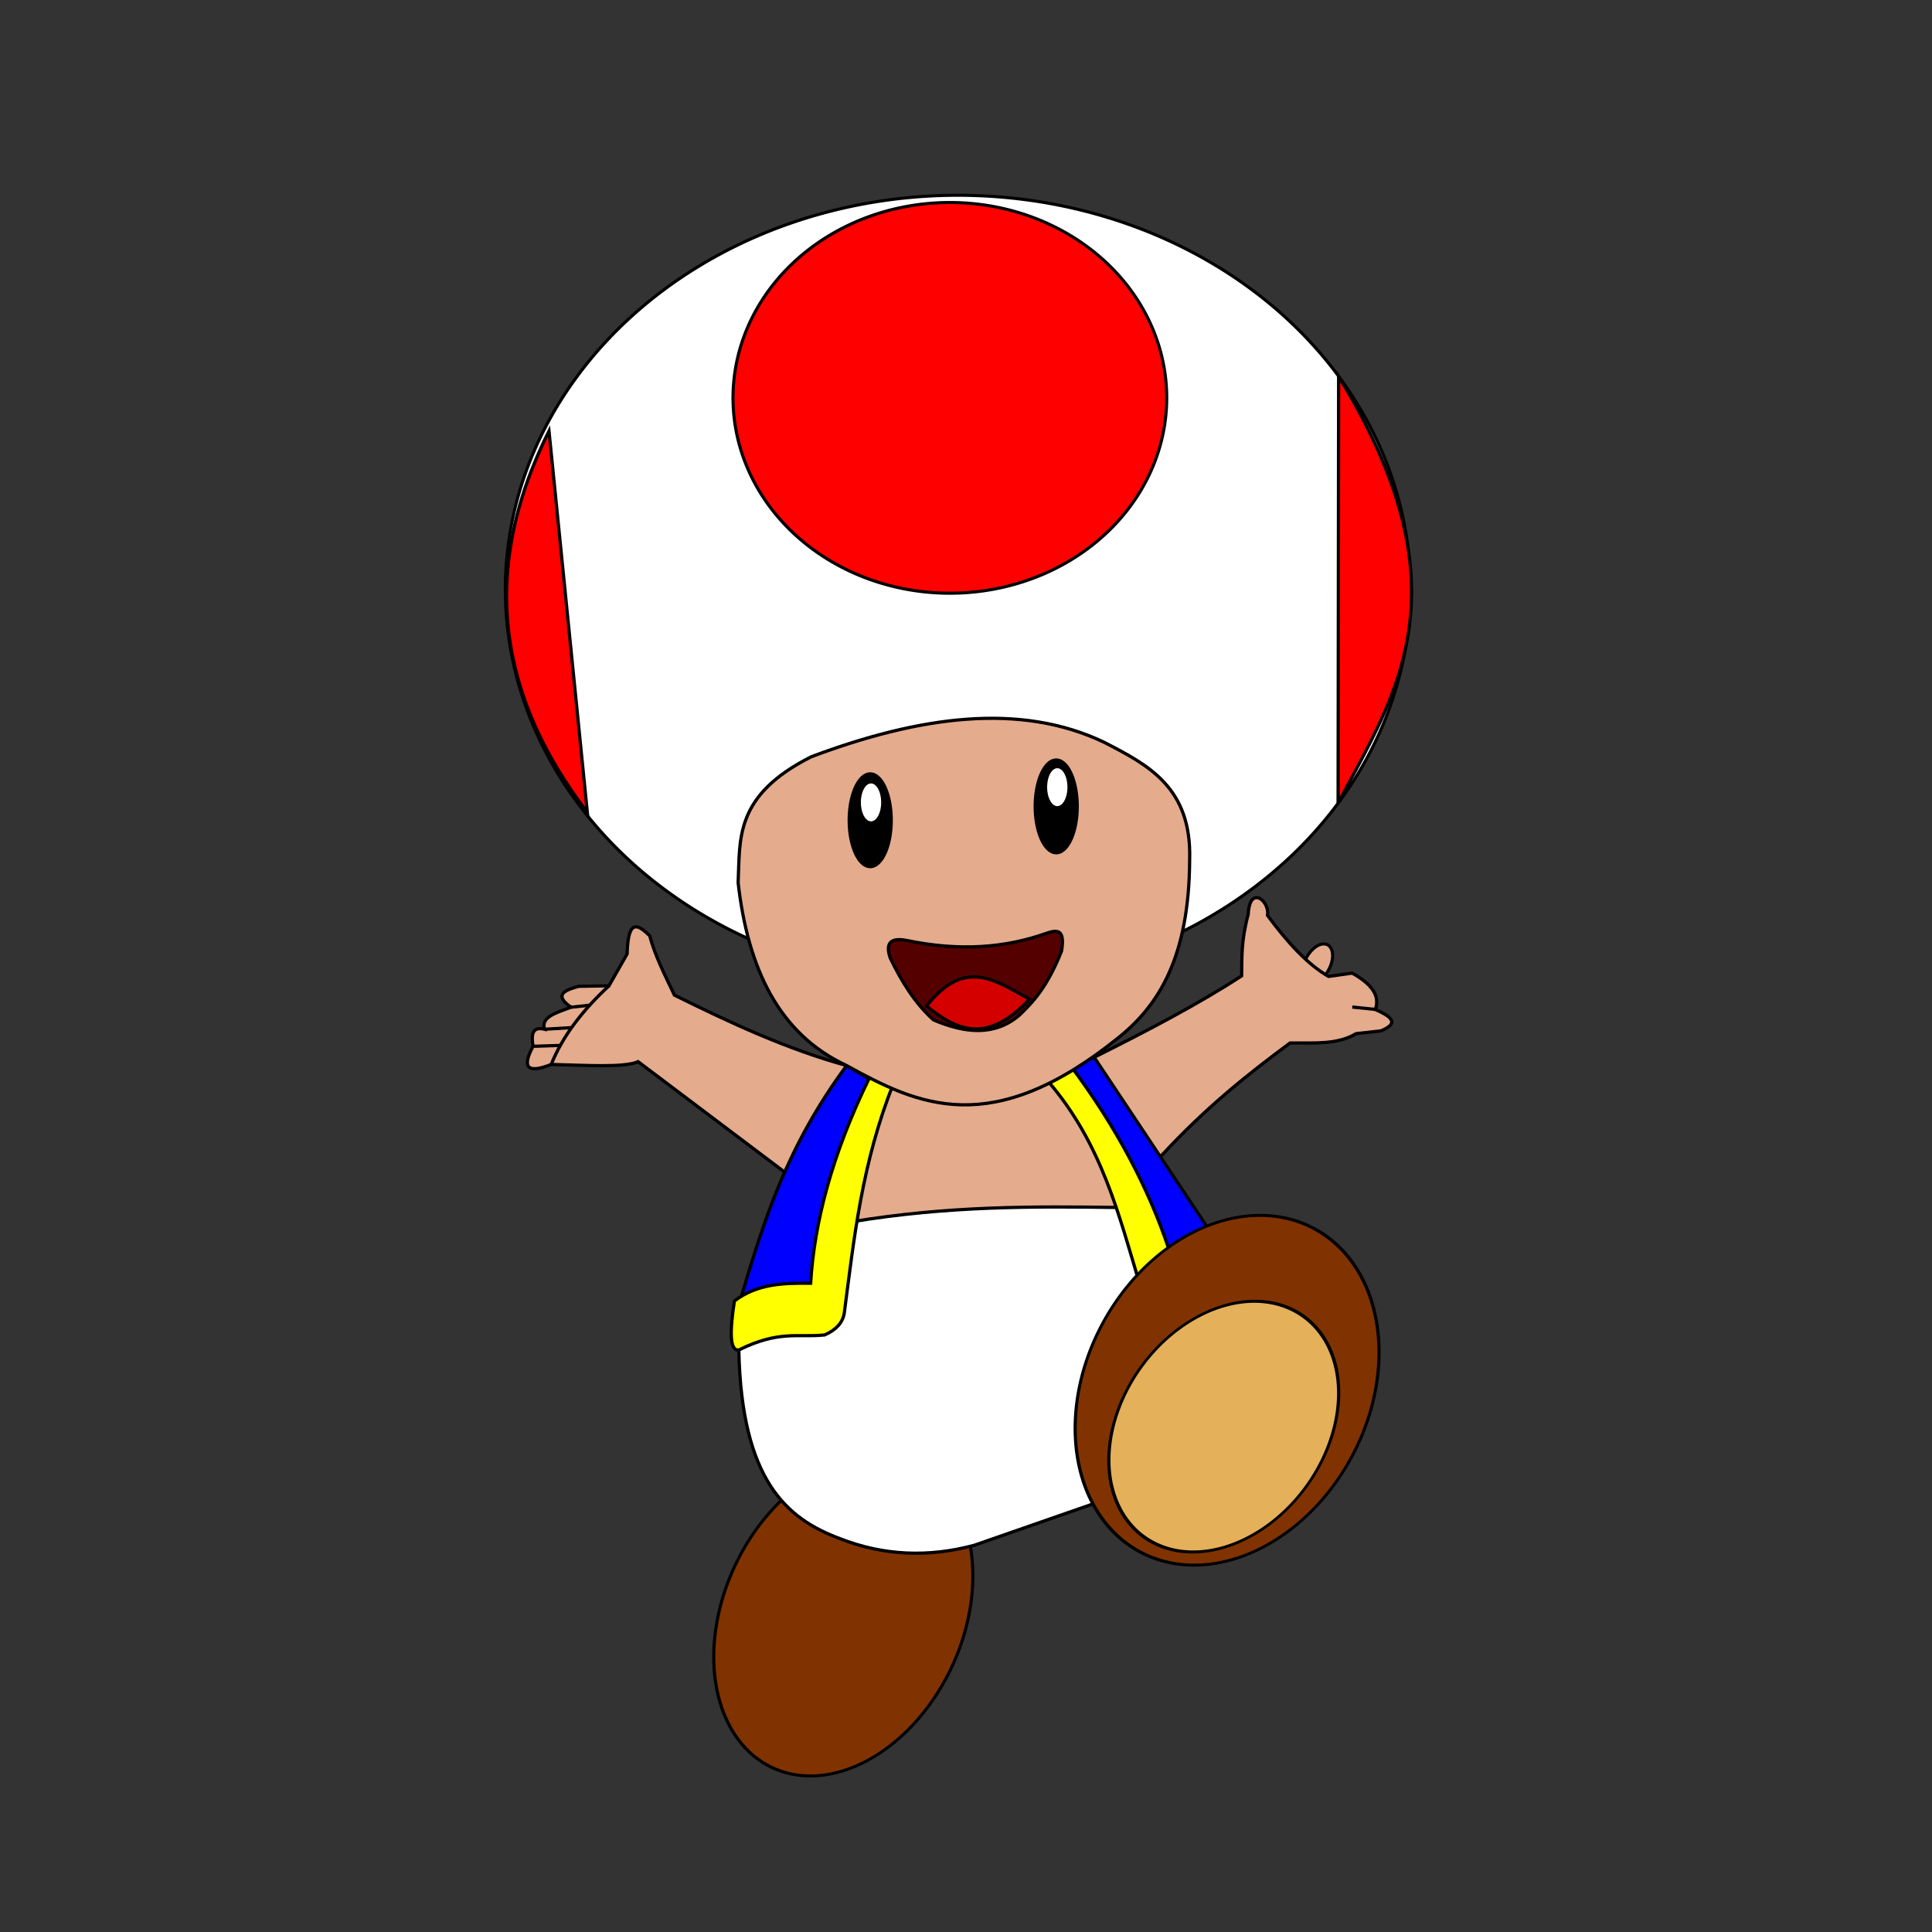 <?xml version="1.0" encoding="UTF-8" standalone="no"?>
<!-- Created with Inkscape (http://www.inkscape.org/) -->

<svg
   xmlns:dc="http://purl.org/dc/elements/1.1/"
   xmlns:cc="http://creativecommons.org/ns#"
   xmlns:rdf="http://www.w3.org/1999/02/22-rdf-syntax-ns#"
   xmlns:svg="http://www.w3.org/2000/svg"
   xmlns="http://www.w3.org/2000/svg"
   xmlns:sodipodi="http://sodipodi.sourceforge.net/DTD/sodipodi-0.dtd"
   xmlns:inkscape="http://www.inkscape.org/namespaces/inkscape"
   width="600"
   height="600"
   viewBox="0 0 600 600"
   version="1.1"
   id="svg6180"
   inkscape:version="0.92.4 (5da689c313, 2019-01-14)"
   sodipodi:docname="t.svg">
  <rect x="0" y="0" width="600" height="600" fill="#333333" stroke="none"/>
  <defs
     id="defs6174" />
  <sodipodi:namedview
     id="base"
     pagecolor="#ffffff"
     bordercolor="#666666"
     borderopacity="1.0"
     inkscape:pageopacity="0.0"
     inkscape:pageshadow="2"
     inkscape:zoom="1.7966667"
     inkscape:cx="300"
     inkscape:cy="300"
     inkscape:document-units="mm"
     inkscape:current-layer="layer1"
     showgrid="false"
     units="px"
     inkscape:window-width="2400"
     inkscape:window-height="1271"
     inkscape:window-x="-9"
     inkscape:window-y="-9"
     inkscape:window-maximized="1" />
  <g
     inkscape:label="Layer 1"
     inkscape:groupmode="layer"
     id="layer1"
     transform="translate(0,-138.25)">
    <g
       id="toad">
      <path
         transform="rotate(28.11)"
         d="m 569.039,187.392 a 3.929,6.663 0 0 1 1.439,9.099 3.929,6.663 0 0 1 -5.365,2.445 3.929,6.663 0 0 1 -1.445,-9.096 3.929,6.663 0 0 1 5.364,-2.454"
         sodipodi:open="true"
         sodipodi:end="5.2339981"
         sodipodi:start="5.2359878"
         sodipodi:ry="6.6629653"
         sodipodi:rx="3.9294412"
         sodipodi:cy="193.16202"
         sodipodi:cx="567.07404"
         sodipodi:type="arc"
         id="path6750"
         style="opacity:1;fill:#e4ab8d;fill-opacity:1;stroke:#000000;stroke-width:0.952;stroke-linecap:round;stroke-linejoin:round;stroke-miterlimit:4;stroke-dasharray:none;stroke-dashoffset:0;stroke-opacity:1" />
      <path
         d="m 367.775,215.294 a 140.558,122.39 0 0 1 51.483,167.135 140.558,122.39 0 0 1 -191.92,44.911 140.558,122.39 0 0 1 -51.674,-167.09 140.558,122.39 0 0 1 191.869,-45.078"
         sodipodi:open="true"
         sodipodi:end="5.2339981"
         sodipodi:start="5.2359878"
         sodipodi:ry="122.38968"
         sodipodi:rx="140.5583"
         sodipodi:cy="321.28665"
         sodipodi:cx="297.49536"
         sodipodi:type="arc"
         id="path6736"
         style="opacity:1;fill:#ffffff;fill-opacity:1;stroke:#000000;stroke-width:0.952;stroke-linecap:round;stroke-linejoin:round;stroke-miterlimit:4;stroke-dasharray:none;stroke-dashoffset:0;stroke-opacity:1" />
      <path
         d="m 328.664,209.272 a 67.347,60.668 0 0 1 24.667,82.848 67.347,60.668 0 0 1 -91.956,22.262 67.347,60.668 0 0 1 -24.759,-82.826 67.347,60.668 0 0 1 91.932,-22.345"
         sodipodi:open="true"
         sodipodi:end="5.2339981"
         sodipodi:start="5.2359878"
         sodipodi:ry="60.667904"
         sodipodi:rx="67.346939"
         sodipodi:cy="261.81213"
         sodipodi:cx="294.99072"
         sodipodi:type="arc"
         id="path6738"
         style="opacity:1;fill:#ff0000;fill-opacity:1;stroke:#000000;stroke-width:0.952;stroke-linecap:round;stroke-linejoin:round;stroke-miterlimit:4;stroke-dasharray:none;stroke-dashoffset:0;stroke-opacity:1" />
      <path
         sodipodi:nodetypes="cc"
         inkscape:connector-curvature="0"
         id="path6740"
         d="m 170.497,272.116 c -22.332,44.604 -14.869,83.408 11.91,118.451 z"
         style="fill:#ff0000;stroke:#000000;stroke-width:1px;stroke-linecap:butt;stroke-linejoin:miter;stroke-opacity:1" />
      <path
         sodipodi:nodetypes="cc"
         inkscape:connector-curvature="0"
         id="path6742"
         d="m 415.719,255.148 c 40.348,65.96 18.103,98.148 -0.163,132.482 z"
         style="fill:#ff0000;stroke:#000000;stroke-width:1px;stroke-linecap:butt;stroke-linejoin:miter;stroke-opacity:1" />
      <path
         transform="matrix(0.955,0.296,-0.36,0.933,0,0)"
         d="m 494.665,490.42 a 37.335,51.738 0 0 1 13.675,70.654 37.335,51.738 0 0 1 -50.977,18.986 37.335,51.738 0 0 1 -13.725,-70.635 37.335,51.738 0 0 1 50.963,-19.056"
         sodipodi:open="true"
         sodipodi:end="5.2339981"
         sodipodi:start="5.2359878"
         sodipodi:ry="51.738342"
         sodipodi:rx="37.334503"
         sodipodi:cy="535.2265"
         sodipodi:cx="475.99771"
         sodipodi:type="arc"
         id="path6744"
         style="opacity:1;fill:#803300;fill-opacity:1;stroke:#000000;stroke-width:0.954;stroke-linecap:round;stroke-linejoin:round;stroke-miterlimit:4;stroke-dasharray:none;stroke-dashoffset:0;stroke-opacity:1" />
      <path
         sodipodi:nodetypes="cccccccccccccccccccccccccc"
         inkscape:connector-curvature="0"
         id="path6746"
         d="m 209.456,447.3 c 17.485,8.65 35.09,16.816 53.475,21.868 l 76.88,-2.563 c 16.481,-8.254 32.46,-16.58 45.787,-25.285 0.135,-5.611 -0.247,-10.497 2.05,-19.135 0.444,-9.249 6.732,-4.132 5.98,0.342 6.321,8.598 12.643,15.369 18.964,18.964 l 7.346,-1.025 c 5.605,3.156 8.839,6.757 7.176,11.276 4.574,2.054 7.913,4.16 1.708,6.663 l -7.688,0.854 c -5.862,3.559 -13.344,2.798 -20.501,2.904 -12.826,9.509 -25.804,19.677 -39.978,35.023 l -13.326,16.059 -82.86,4.442 -19.818,-14.693 -46.47,-35.023 c -4.404,1.926 -16.583,1.074 -26.994,0.854 -7.346,2.904 -9.226,1.025 -5.638,-5.638 -0.589,-3.55 -0.337,-6.259 3.588,-5.296 -1.336,-3.843 3.849,-5.178 8.201,-6.834 -5.502,-3.882 -1.961,-5.298 2.392,-6.492 l 9.396,-0.171 5.638,-9.909 c 0.293,-11.507 3.588,-8.858 7.005,-5.638 1.628,6.15 4.746,12.301 7.688,18.451 z"
         style="opacity:1;fill:#e4ab8d;fill-opacity:1;stroke:#000000;stroke-width:1px;stroke-linecap:butt;stroke-linejoin:miter;stroke-opacity:1" />
      <path
         sodipodi:nodetypes="cccccccc"
         inkscape:connector-curvature="0"
         id="path6748"
         d="m 264.468,517.689 -35.023,39.807 c 0.855,40.431 14.801,52.435 31.436,58.6 13.438,5.258 27.337,5.903 41.686,2.05 l 38.269,-13.326 13.155,-67.655 -6.663,-23.918 c -26.24,-0.359 -52.606,-0.551 -82.86,4.442 z"
         style="opacity:1;fill:#ffffff;stroke:#000000;stroke-width:1px;stroke-linecap:butt;stroke-linejoin:miter;stroke-opacity:1" />
      <path
         sodipodi:nodetypes="cc"
         inkscape:connector-curvature="0"
         id="path6752"
         d="m 189.126,444.396 c -8.107,7.506 -14.384,15.56 -17.939,24.431"
         style="fill:none;stroke:#000000;stroke-width:1px;stroke-linecap:butt;stroke-linejoin:miter;stroke-opacity:1" />
      <path
         inkscape:connector-curvature="0"
         id="path6754"
         d="m 177.337,451.059 5.997,-0.668"
         style="fill:none;stroke:#000000;stroke-width:1px;stroke-linecap:butt;stroke-linejoin:miter;stroke-opacity:1" />
      <path
         inkscape:connector-curvature="0"
         id="path6756"
         d="m 169.137,457.893 8.281,-0.503"
         style="fill:none;stroke:#000000;stroke-width:1px;stroke-linecap:butt;stroke-linejoin:miter;stroke-opacity:1" />
      <path
         inkscape:connector-curvature="0"
         id="path6758"
         d="m 165.549,463.189 8.35,-0.269"
         style="fill:none;stroke:#000000;stroke-width:1px;stroke-linecap:butt;stroke-linejoin:miter;stroke-opacity:1" />
      <path
         inkscape:connector-curvature="0"
         id="path6760"
         d="m 427.113,451.742 -7.16,-0.747"
         style="fill:none;stroke:#000000;stroke-width:1px;stroke-linecap:butt;stroke-linejoin:miter;stroke-opacity:1" />
      <path
         sodipodi:nodetypes="ccccc"
         inkscape:connector-curvature="0"
         id="path6766"
         d="m 262.931,469.169 c -18.815,25.454 -25.705,48.462 -32.627,71.477 l 23.441,-1.875 18.166,-64.227 z"
         style="opacity:1;fill:#0000ff;stroke:#000000;stroke-width:1px;stroke-linecap:butt;stroke-linejoin:miter;stroke-opacity:1" />
      <path
         sodipodi:nodetypes="cccccccc"
         inkscape:connector-curvature="0"
         id="path6764"
         d="m 277.654,474.308 c -10.026,25.007 -12.383,48.347 -15.471,71.846 -0.503,2.838 -2.467,5.092 -6.095,6.681 -8.33,0.855 -14.091,-1.543 -26.644,4.661 -2.992,0.364 -2.726,-6.253 -1.368,-15.21 7.094,-5.425 15.355,-5.599 23.675,-5.509 1.146,-18.818 6.521,-39.75 18.284,-63.876 z"
         style="fill:#ffff00;stroke:#000000;stroke-width:1px;stroke-linecap:butt;stroke-linejoin:miter;stroke-opacity:1" />
      <path
         inkscape:connector-curvature="0"
         id="path6768"
         d="m 332.857,469.737 6.954,-3.131 36.177,54.349 -13.01,5.157"
         style="fill:#0000ff;stroke:#000000;stroke-width:1px;stroke-linecap:butt;stroke-linejoin:miter;stroke-opacity:1" />
      <path
         sodipodi:nodetypes="ccccc"
         inkscape:connector-curvature="0"
         id="path6762"
         d="m 325.708,474.308 c 16.46,19.247 21.755,41.202 28.284,62.857 l 8.987,-11.053 c -6.45,-19.26 -16.483,-38.052 -30.121,-56.375 z"
         style="opacity:1;fill:#ffff00;stroke:#000000;stroke-width:1px;stroke-linecap:butt;stroke-linejoin:miter;stroke-opacity:1" />
      <path
         transform="matrix(0.99,0.138,-0.275,0.961,0,0)"
         d="m 551.128,468.615 a 45.036,56.136 0 0 1 16.496,76.659 45.036,56.136 0 0 1 -61.493,20.599 45.036,56.136 0 0 1 -16.557,-76.638 45.036,56.136 0 0 1 61.476,-20.675"
         sodipodi:open="true"
         sodipodi:end="5.2339981"
         sodipodi:start="5.2359878"
         sodipodi:ry="56.135654"
         sodipodi:rx="45.036007"
         sodipodi:cy="517.23004"
         sodipodi:cx="528.60968"
         sodipodi:type="arc"
         id="path6744-7"
         style="opacity:1;fill:#803300;fill-opacity:1;stroke:#000000;stroke-width:0.957;stroke-linecap:round;stroke-linejoin:round;stroke-miterlimit:4;stroke-dasharray:none;stroke-dashoffset:0;stroke-opacity:1" />
      <path
         transform="matrix(1,0.018,-0.252,0.968,0,0)"
         d="m 546.011,555.864 a 34.217,40.208 0 0 1 12.533,54.907 34.217,40.208 0 0 1 -46.72,14.754 34.217,40.208 0 0 1 -12.579,-54.893 34.217,40.208 0 0 1 46.708,-14.809"
         sodipodi:open="true"
         sodipodi:end="5.2339981"
         sodipodi:start="5.2359878"
         sodipodi:ry="40.207588"
         sodipodi:rx="34.216908"
         sodipodi:cy="590.68439"
         sodipodi:cx="528.9021"
         sodipodi:type="arc"
         id="path6744-7-7"
         style="opacity:1;fill:#e4b05a;fill-opacity:1;stroke:#000000;stroke-width:0.966;stroke-linecap:round;stroke-linejoin:round;stroke-miterlimit:4;stroke-dasharray:none;stroke-dashoffset:0;stroke-opacity:1" />
      <path
         sodipodi:nodetypes="ccccccc"
         inkscape:connector-curvature="0"
         id="path6800"
         d="m 251.941,373.268 c -24.089,12.138 -22.055,25.701 -22.708,39.117 3.009,26.55 12.599,47.001 33.698,56.784 22.211,12.266 44.963,23.152 84.482,-8.716 12.453,-10.012 21.892,-24.976 22.045,-55.195 0.671,-22.53 -12.961,-29.458 -26.52,-36.465 -26.155,-12.513 -57.349,-8.135 -90.997,4.475 z"
         style="opacity:1;fill:#e4ab8d;fill-opacity:1;stroke:#000000;stroke-width:1px;stroke-linecap:butt;stroke-linejoin:miter;stroke-opacity:1" />
      <path
         sodipodi:nodetypes="ccccccc"
         inkscape:connector-curvature="0"
         id="path6802"
         d="m 281.444,430.286 c -5.125,-0.95 -6.475,1.118 -4.973,5.47 3.533,7.351 7.692,14.077 13.426,19.227 9.807,4.198 18.916,5.05 26.52,-1.326 4.42,-4.186 8.84,-8.918 13.26,-20.056 1.213,-7.172 -1.684,-6.535 -4.807,-5.47 -12.602,4.465 -26.849,5.64 -43.427,2.155 z"
         style="fill:#550000;stroke:#000000;stroke-width:1px;stroke-linecap:butt;stroke-linejoin:miter;stroke-opacity:1" />
      <path
         sodipodi:nodetypes="ccc"
         inkscape:connector-curvature="0"
         id="path6804"
         d="m 287.743,450.673 c 9.049,7.353 18.585,12.273 31.99,-2.155 -10.053,-5.26 -19.812,-13.406 -31.99,2.155 z"
         style="fill:#d40000;stroke:#000000;stroke-width:1px;stroke-linecap:butt;stroke-linejoin:miter;stroke-opacity:1" />
      <path
         d="m 273.53,380.504 a 6.547,14.42 0 0 1 2.398,19.692 6.547,14.42 0 0 1 -8.94,5.292 6.547,14.42 0 0 1 -2.407,-19.687 6.547,14.42 0 0 1 8.937,-5.311"
         sodipodi:open="true"
         sodipodi:end="5.2339981"
         sodipodi:start="5.2359878"
         sodipodi:ry="14.420285"
         sodipodi:rx="6.5471406"
         sodipodi:cy="392.99188"
         sodipodi:cx="270.25601"
         sodipodi:type="arc"
         id="path6806"
         style="opacity:1;fill:#000000;fill-opacity:1;stroke:#000000;stroke-width:0.952;stroke-linecap:round;stroke-linejoin:round;stroke-miterlimit:4;stroke-dasharray:none;stroke-dashoffset:0;stroke-opacity:1" />
      <path
         d="m 331.294,376.194 a 6.547,14.42 0 0 1 2.398,19.692 6.547,14.42 0 0 1 -8.94,5.292 6.547,14.42 0 0 1 -2.407,-19.687 6.547,14.42 0 0 1 8.937,-5.311"
         sodipodi:open="true"
         sodipodi:end="5.2339981"
         sodipodi:start="5.2359878"
         sodipodi:ry="14.420285"
         sodipodi:rx="6.5471406"
         sodipodi:cy="388.6824"
         sodipodi:cx="328.02005"
         sodipodi:type="arc"
         id="path6806-0"
         style="opacity:1;fill:#000000;fill-opacity:1;stroke:#000000;stroke-width:0.952;stroke-linecap:round;stroke-linejoin:round;stroke-miterlimit:4;stroke-dasharray:none;stroke-dashoffset:0;stroke-opacity:1" />
      <path
         d="m 272.079,382.343 a 3.149,5.884 0 0 1 1.153,8.035 3.149,5.884 0 0 1 -4.3,2.159 3.149,5.884 0 0 1 -1.158,-8.033 3.149,5.884 0 0 1 4.299,-2.167"
         sodipodi:open="true"
         sodipodi:end="5.2339981"
         sodipodi:start="5.2359878"
         sodipodi:ry="5.8841391"
         sodipodi:rx="3.1492577"
         sodipodi:cy="387.43927"
         sodipodi:cx="270.50464"
         sodipodi:type="arc"
         id="path6823"
         style="opacity:1;fill:#ffffff;fill-opacity:1;stroke:none;stroke-width:0.952;stroke-linecap:round;stroke-linejoin:round;stroke-miterlimit:4;stroke-dasharray:none;stroke-dashoffset:0;stroke-opacity:1" />
      <path
         d="m 329.926,377.62 a 3.149,5.884 0 0 1 1.153,8.035 3.149,5.884 0 0 1 -4.3,2.159 3.149,5.884 0 0 1 -1.158,-8.033 3.149,5.884 0 0 1 4.299,-2.167"
         sodipodi:open="true"
         sodipodi:end="5.2339981"
         sodipodi:start="5.2359878"
         sodipodi:ry="5.8841391"
         sodipodi:rx="3.1492577"
         sodipodi:cy="382.71536"
         sodipodi:cx="328.35153"
         sodipodi:type="arc"
         id="path6823-1"
         style="opacity:1;fill:#ffffff;fill-opacity:1;stroke:none;stroke-width:0.952;stroke-linecap:round;stroke-linejoin:round;stroke-miterlimit:4;stroke-dasharray:none;stroke-dashoffset:0;stroke-opacity:1" />
    </g>
  </g>
</svg>
